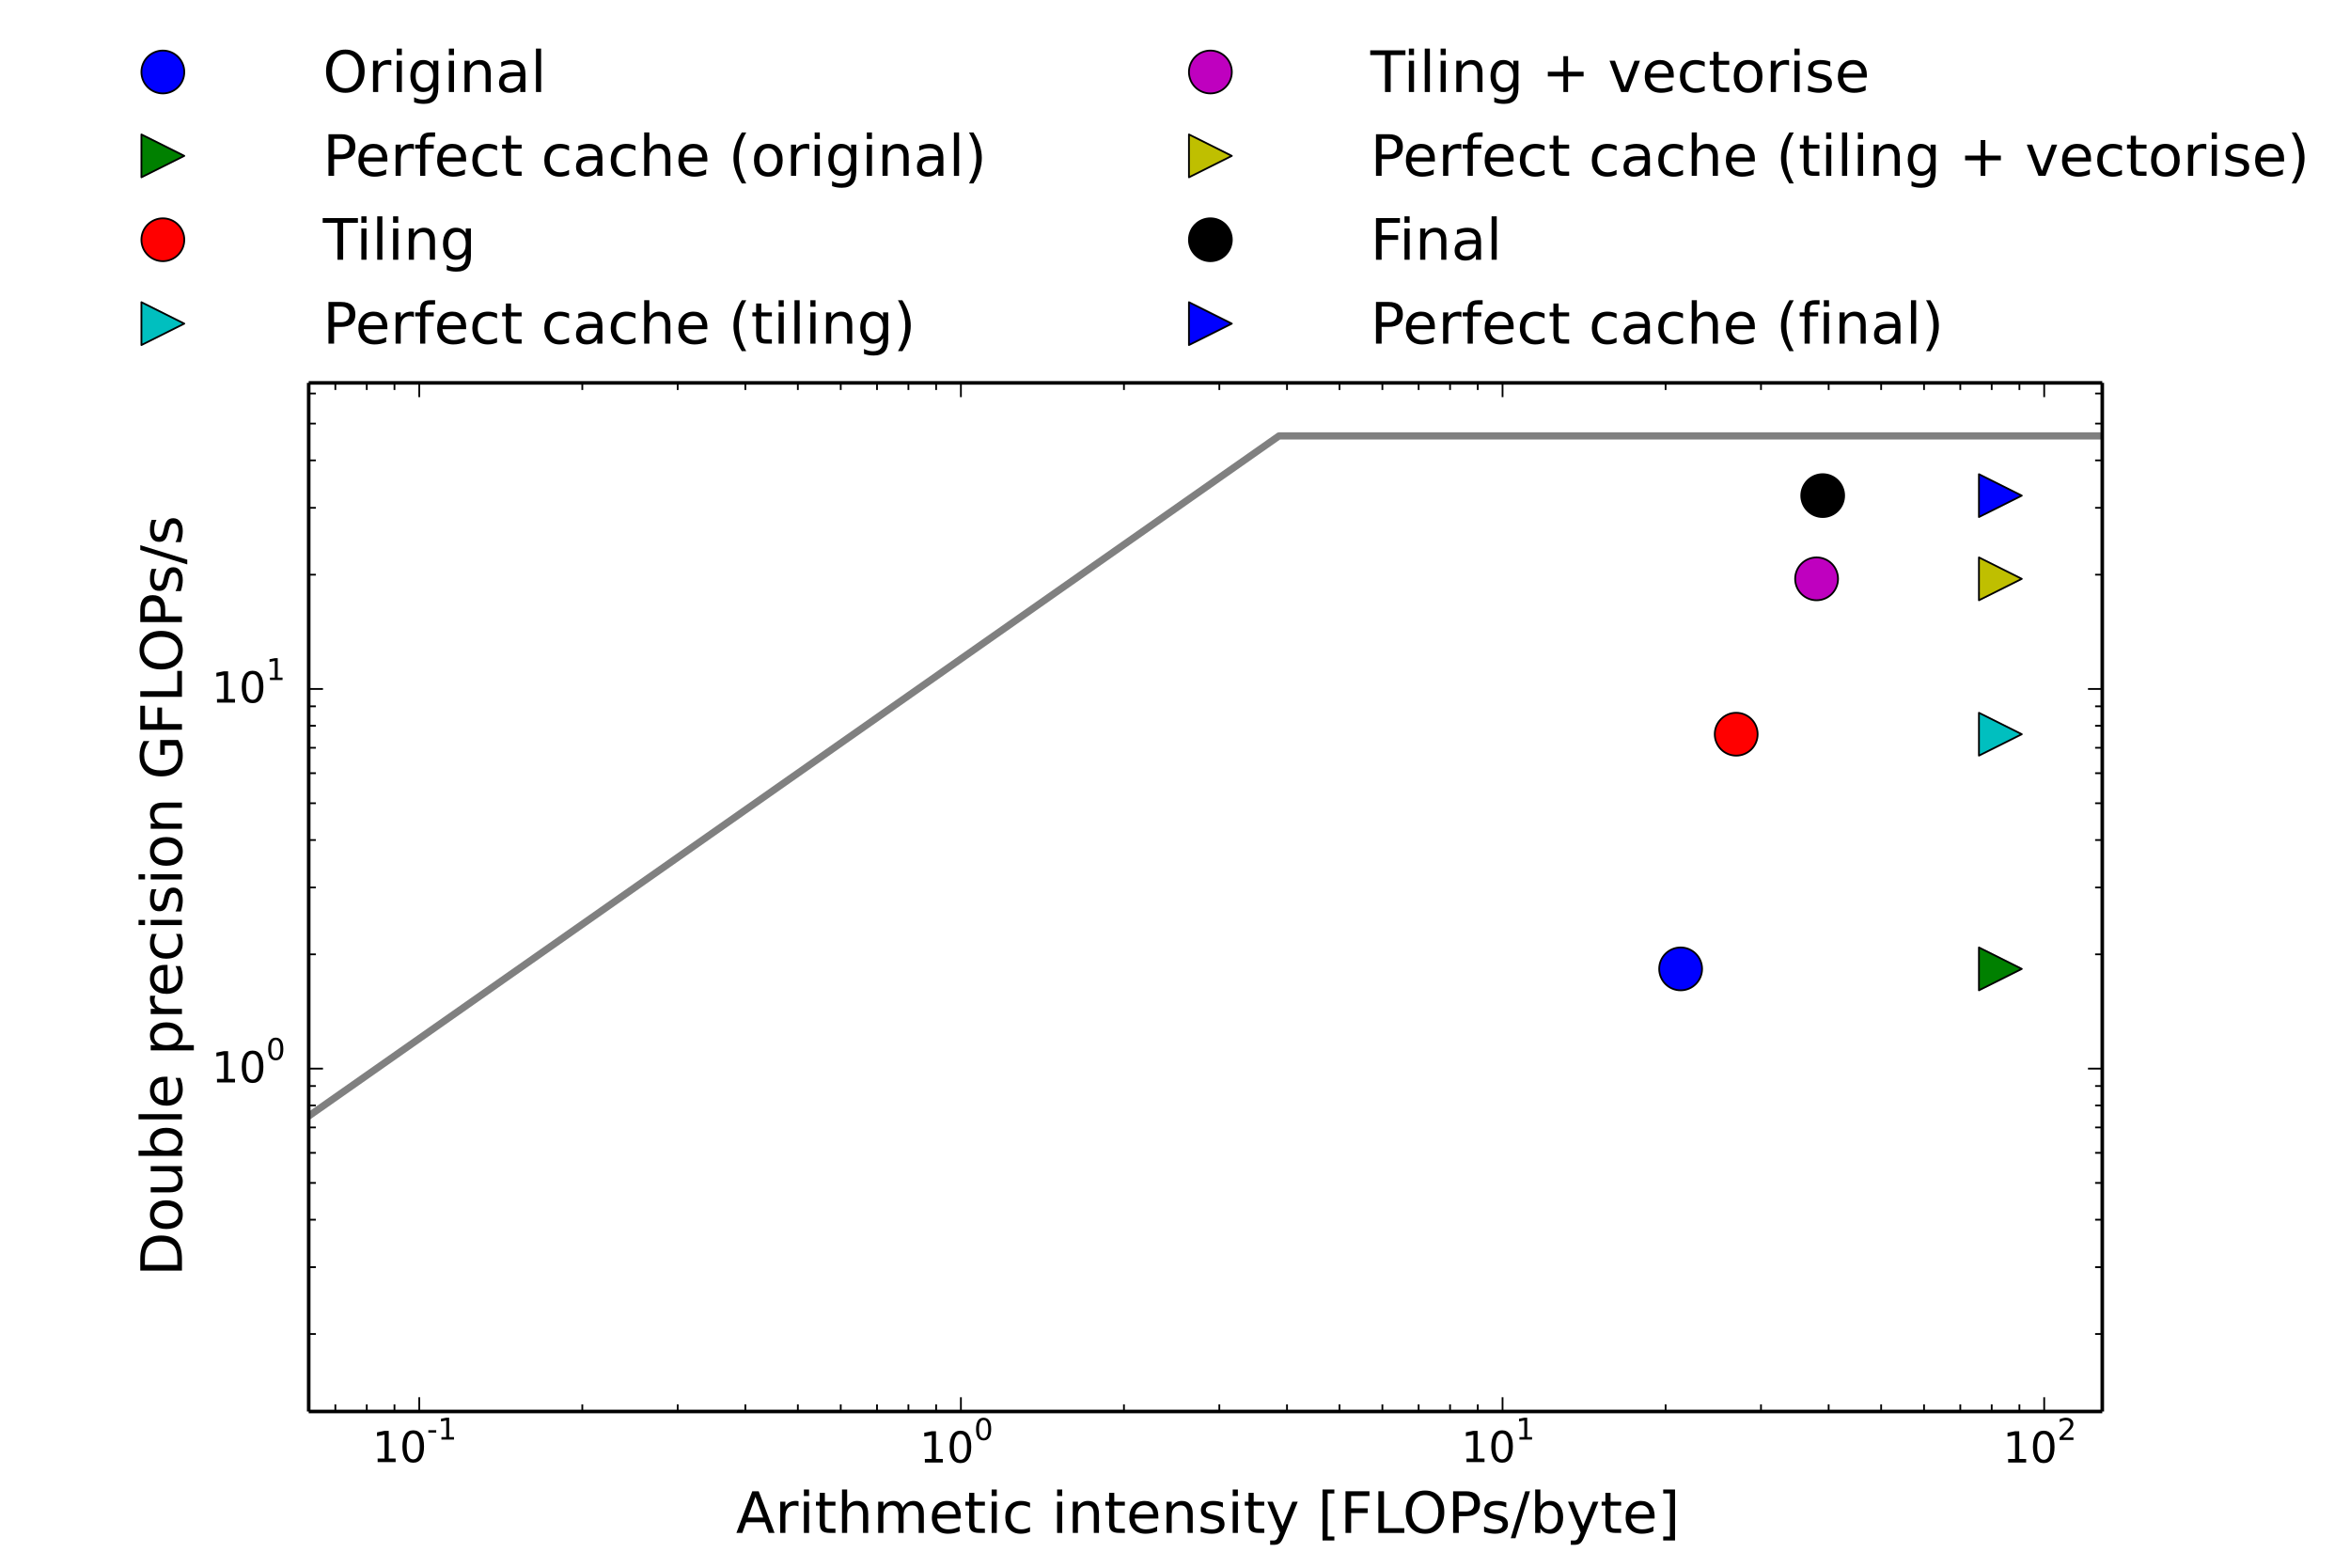 <?xml version="1.0" encoding="utf-8" standalone="no"?>
<!DOCTYPE svg PUBLIC "-//W3C//DTD SVG 1.1//EN"
  "http://www.w3.org/Graphics/SVG/1.1/DTD/svg11.dtd">
<!-- Created with matplotlib (http://matplotlib.org/) -->
<svg height="439pt" version="1.1" viewBox="0 0 658 439" width="658pt" xmlns="http://www.w3.org/2000/svg" xmlns:xlink="http://www.w3.org/1999/xlink">
 <defs>
  <style type="text/css">
*{stroke-linecap:butt;stroke-linejoin:round;}
  </style>
 </defs>
 <g id="figure_1">
  <g id="patch_1">
   <path d="
M0 439.725
L658.87 439.725
L658.87 0
L0 0
z
" style="fill:none;"/>
  </g>
  <g id="axes_1">
   <g id="patch_2">
    <path d="
M86.435 395.2
L588.635 395.2
L588.635 107.2
L86.435 107.2
z
" style="fill:none;"/>
   </g>
   <g id="line2d_1">
    <path clip-path="url(#p428ede5150)" d="
M86.435 312.481
L132.09 280.481
L177.744 248.481
L223.399 216.481
L269.053 184.481
L314.708 152.481
L358.129 122.046
L360.362 122.046
L406.017 122.046
L451.671 122.046
L497.326 122.046
L542.98 122.046
L588.635 122.046" style="fill:none;stroke:#808080;stroke-linecap:square;stroke-width:2;"/>
   </g>
   <g id="line2d_2">
    <defs>
     <path d="
M0 6
C1.591 6 3.117 5.368 4.243 4.243
C5.368 3.117 6 1.591 6 0
C6 -1.591 5.368 -3.117 4.243 -4.243
C3.117 -5.368 1.591 -6 0 -6
C-1.591 -6 -3.117 -5.368 -4.243 -4.243
C-5.368 -3.117 -6 -1.591 -6 0
C-6 1.591 -5.368 3.117 -4.243 4.243
C-3.117 5.368 -1.591 6 0 6
z
" id="m0c474344dc" style="stroke:#000000;stroke-width:0.5;"/>
    </defs>
    <g clip-path="url(#p428ede5150)">
     <use style="fill:#0000ff;stroke:#000000;stroke-width:0.5;" x="470.579" xlink:href="#m0c474344dc" y="271.276"/>
    </g>
   </g>
   <g id="line2d_3">
    <defs>
     <path d="
M6 1.10218e-15
L-6 -6
L-6 6
z
" id="m9c785e87f3" style="stroke:#000000;stroke-linejoin:miter;stroke-width:0.5;"/>
    </defs>
    <g clip-path="url(#p428ede5150)">
     <use style="fill:#008000;stroke:#000000;stroke-linejoin:miter;stroke-width:0.5;" x="560.103" xlink:href="#m9c785e87f3" y="271.276"/>
    </g>
   </g>
   <g id="line2d_4">
    <defs>
     <path d="
M0 6
C1.591 6 3.117 5.368 4.243 4.243
C5.368 3.117 6 1.591 6 0
C6 -1.591 5.368 -3.117 4.243 -4.243
C3.117 -5.368 1.591 -6 0 -6
C-1.591 -6 -3.117 -5.368 -4.243 -4.243
C-5.368 -3.117 -6 -1.591 -6 0
C-6 1.591 -5.368 3.117 -4.243 4.243
C-3.117 5.368 -1.591 6 0 6
z
" id="mca2e85495e" style="stroke:#000000;stroke-width:0.5;"/>
    </defs>
    <g clip-path="url(#p428ede5150)">
     <use style="fill:#ff0000;stroke:#000000;stroke-width:0.5;" x="486.135" xlink:href="#mca2e85495e" y="205.568"/>
    </g>
   </g>
   <g id="line2d_5">
    <defs>
     <path d="
M6 1.10218e-15
L-6 -6
L-6 6
z
" id="m3319382dc4" style="stroke:#000000;stroke-linejoin:miter;stroke-width:0.5;"/>
    </defs>
    <g clip-path="url(#p428ede5150)">
     <use style="fill:#00bfbf;stroke:#000000;stroke-linejoin:miter;stroke-width:0.5;" x="560.103" xlink:href="#m3319382dc4" y="205.568"/>
    </g>
   </g>
   <g id="line2d_6">
    <defs>
     <path d="
M0 6
C1.591 6 3.117 5.368 4.243 4.243
C5.368 3.117 6 1.591 6 0
C6 -1.591 5.368 -3.117 4.243 -4.243
C3.117 -5.368 1.591 -6 0 -6
C-1.591 -6 -3.117 -5.368 -4.243 -4.243
C-5.368 -3.117 -6 -1.591 -6 0
C-6 1.591 -5.368 3.117 -4.243 4.243
C-3.117 5.368 -1.591 6 0 6
z
" id="md524f8d7b4" style="stroke:#000000;stroke-width:0.5;"/>
    </defs>
    <g clip-path="url(#p428ede5150)">
     <use style="fill:#bf00bf;stroke:#000000;stroke-width:0.5;" x="508.645" xlink:href="#md524f8d7b4" y="162.067"/>
    </g>
   </g>
   <g id="line2d_7">
    <defs>
     <path d="
M6 1.10218e-15
L-6 -6
L-6 6
z
" id="m6fc3c8e65b" style="stroke:#000000;stroke-linejoin:miter;stroke-width:0.5;"/>
    </defs>
    <g clip-path="url(#p428ede5150)">
     <use style="fill:#bfbf00;stroke:#000000;stroke-linejoin:miter;stroke-width:0.5;" x="560.103" xlink:href="#m6fc3c8e65b" y="162.067"/>
    </g>
   </g>
   <g id="line2d_8">
    <defs>
     <path d="
M0 6
C1.591 6 3.117 5.368 4.243 4.243
C5.368 3.117 6 1.591 6 0
C6 -1.591 5.368 -3.117 4.243 -4.243
C3.117 -5.368 1.591 -6 0 -6
C-1.591 -6 -3.117 -5.368 -4.243 -4.243
C-5.368 -3.117 -6 -1.591 -6 0
C-6 1.591 -5.368 3.117 -4.243 4.243
C-3.117 5.368 -1.591 6 0 6
z
" id="m7379ec6e26" style="stroke:#000000;stroke-width:0.5;"/>
    </defs>
    <g clip-path="url(#p428ede5150)">
     <use style="stroke:#000000;stroke-width:0.5;" x="510.356" xlink:href="#m7379ec6e26" y="138.765"/>
    </g>
   </g>
   <g id="line2d_9">
    <defs>
     <path d="
M6 1.10218e-15
L-6 -6
L-6 6
z
" id="m634c1f706c" style="stroke:#000000;stroke-linejoin:miter;stroke-width:0.5;"/>
    </defs>
    <g clip-path="url(#p428ede5150)">
     <use style="fill:#0000ff;stroke:#000000;stroke-linejoin:miter;stroke-width:0.5;" x="560.103" xlink:href="#m634c1f706c" y="138.765"/>
    </g>
   </g>
   <g id="matplotlib.axis_1">
    <g id="xtick_1">
     <g id="line2d_10">
      <defs>
       <path d="
M0 0
L0 -4" id="m93b0483c22" style="stroke:#000000;stroke-width:0.5;"/>
      </defs>
      <g>
       <use style="stroke:#000000;stroke-width:0.5;" x="117.392" xlink:href="#m93b0483c22" y="395.2"/>
      </g>
     </g>
     <g id="line2d_11">
      <defs>
       <path d="
M0 0
L0 4" id="m741efc42ff" style="stroke:#000000;stroke-width:0.5;"/>
      </defs>
      <g>
       <use style="stroke:#000000;stroke-width:0.5;" x="117.392" xlink:href="#m741efc42ff" y="107.2"/>
      </g>
     </g>
     <g id="text_1">
      <!-- $\mathdefault{10^{-1}}$ -->
      <defs>
       <path d="
M31.781 66.406
Q24.172 66.406 20.328 58.906
Q16.5 51.422 16.5 36.375
Q16.5 21.391 20.328 13.891
Q24.172 6.391 31.781 6.391
Q39.453 6.391 43.281 13.891
Q47.125 21.391 47.125 36.375
Q47.125 51.422 43.281 58.906
Q39.453 66.406 31.781 66.406
M31.781 74.219
Q44.047 74.219 50.516 64.516
Q56.984 54.828 56.984 36.375
Q56.984 17.969 50.516 8.266
Q44.047 -1.422 31.781 -1.422
Q19.531 -1.422 13.062 8.266
Q6.594 17.969 6.594 36.375
Q6.594 54.828 13.062 64.516
Q19.531 74.219 31.781 74.219" id="BitstreamVeraSans-Roman-30"/>
       <path d="
M12.406 8.297
L28.516 8.297
L28.516 63.922
L10.984 60.406
L10.984 69.391
L28.422 72.906
L38.281 72.906
L38.281 8.297
L54.391 8.297
L54.391 0
L12.406 0
z
" id="BitstreamVeraSans-Roman-31"/>
       <path d="
M4.891 31.391
L31.203 31.391
L31.203 23.391
L4.891 23.391
z
" id="BitstreamVeraSans-Roman-2d"/>
      </defs>
      <g transform="translate(104.252 409.424)scale(0.12 -0.12)">
       <use transform="translate(0.0 0.466)" xlink:href="#BitstreamVeraSans-Roman-31"/>
       <use transform="translate(63.623 0.466)" xlink:href="#BitstreamVeraSans-Roman-30"/>
       <use transform="translate(127.246 52.966)scale(0.7)" xlink:href="#BitstreamVeraSans-Roman-2d"/>
       <use transform="translate(152.505 52.966)scale(0.7)" xlink:href="#BitstreamVeraSans-Roman-31"/>
      </g>
     </g>
    </g>
    <g id="xtick_2">
     <g id="line2d_12">
      <g>
       <use style="stroke:#000000;stroke-width:0.5;" x="269.053" xlink:href="#m93b0483c22" y="395.2"/>
      </g>
     </g>
     <g id="line2d_13">
      <g>
       <use style="stroke:#000000;stroke-width:0.5;" x="269.053" xlink:href="#m741efc42ff" y="107.2"/>
      </g>
     </g>
     <g id="text_2">
      <!-- $\mathdefault{10^{0}}$ -->
      <g transform="translate(257.473 409.544)scale(0.12 -0.12)">
       <use transform="translate(0.0 0.547)" xlink:href="#BitstreamVeraSans-Roman-31"/>
       <use transform="translate(63.623 0.547)" xlink:href="#BitstreamVeraSans-Roman-30"/>
       <use transform="translate(127.246 53.047)scale(0.7)" xlink:href="#BitstreamVeraSans-Roman-30"/>
      </g>
     </g>
    </g>
    <g id="xtick_3">
     <g id="line2d_14">
      <g>
       <use style="stroke:#000000;stroke-width:0.5;" x="420.714" xlink:href="#m93b0483c22" y="395.2"/>
      </g>
     </g>
     <g id="line2d_15">
      <g>
       <use style="stroke:#000000;stroke-width:0.5;" x="420.714" xlink:href="#m741efc42ff" y="107.2"/>
      </g>
     </g>
     <g id="text_3">
      <!-- $\mathdefault{10^{1}}$ -->
      <g transform="translate(409.134 409.424)scale(0.12 -0.12)">
       <use transform="translate(0.0 0.466)" xlink:href="#BitstreamVeraSans-Roman-31"/>
       <use transform="translate(63.623 0.466)" xlink:href="#BitstreamVeraSans-Roman-30"/>
       <use transform="translate(127.246 52.966)scale(0.7)" xlink:href="#BitstreamVeraSans-Roman-31"/>
      </g>
     </g>
    </g>
    <g id="xtick_4">
     <g id="line2d_16">
      <g>
       <use style="stroke:#000000;stroke-width:0.5;" x="572.375" xlink:href="#m93b0483c22" y="395.2"/>
      </g>
     </g>
     <g id="line2d_17">
      <g>
       <use style="stroke:#000000;stroke-width:0.5;" x="572.375" xlink:href="#m741efc42ff" y="107.2"/>
      </g>
     </g>
     <g id="text_4">
      <!-- $\mathdefault{10^{2}}$ -->
      <defs>
       <path d="
M19.188 8.297
L53.609 8.297
L53.609 0
L7.328 0
L7.328 8.297
Q12.938 14.109 22.625 23.891
Q32.328 33.688 34.812 36.531
Q39.547 41.844 41.422 45.531
Q43.312 49.219 43.312 52.781
Q43.312 58.594 39.234 62.25
Q35.156 65.922 28.609 65.922
Q23.969 65.922 18.812 64.312
Q13.672 62.703 7.812 59.422
L7.812 69.391
Q13.766 71.781 18.938 73
Q24.125 74.219 28.422 74.219
Q39.75 74.219 46.484 68.547
Q53.219 62.891 53.219 53.422
Q53.219 48.922 51.531 44.891
Q49.859 40.875 45.406 35.406
Q44.188 33.984 37.641 27.219
Q31.109 20.453 19.188 8.297" id="BitstreamVeraSans-Roman-32"/>
      </defs>
      <g transform="translate(560.795 409.544)scale(0.12 -0.12)">
       <use transform="translate(0.0 0.547)" xlink:href="#BitstreamVeraSans-Roman-31"/>
       <use transform="translate(63.623 0.547)" xlink:href="#BitstreamVeraSans-Roman-30"/>
       <use transform="translate(127.246 53.047)scale(0.7)" xlink:href="#BitstreamVeraSans-Roman-32"/>
      </g>
     </g>
    </g>
    <g id="xtick_5">
     <g id="line2d_18">
      <defs>
       <path d="
M0 0
L0 -2" id="m177f7580d0" style="stroke:#000000;stroke-width:0.5;"/>
      </defs>
      <g>
       <use style="stroke:#000000;stroke-width:0.5;" x="93.899" xlink:href="#m177f7580d0" y="395.2"/>
      </g>
     </g>
     <g id="line2d_19">
      <defs>
       <path d="
M0 0
L0 2" id="m5284c7e2a0" style="stroke:#000000;stroke-width:0.5;"/>
      </defs>
      <g>
       <use style="stroke:#000000;stroke-width:0.5;" x="93.899" xlink:href="#m5284c7e2a0" y="107.2"/>
      </g>
     </g>
    </g>
    <g id="xtick_6">
     <g id="line2d_20">
      <g>
       <use style="stroke:#000000;stroke-width:0.5;" x="102.695" xlink:href="#m177f7580d0" y="395.2"/>
      </g>
     </g>
     <g id="line2d_21">
      <g>
       <use style="stroke:#000000;stroke-width:0.5;" x="102.695" xlink:href="#m5284c7e2a0" y="107.2"/>
      </g>
     </g>
    </g>
    <g id="xtick_7">
     <g id="line2d_22">
      <g>
       <use style="stroke:#000000;stroke-width:0.5;" x="110.452" xlink:href="#m177f7580d0" y="395.2"/>
      </g>
     </g>
     <g id="line2d_23">
      <g>
       <use style="stroke:#000000;stroke-width:0.5;" x="110.452" xlink:href="#m5284c7e2a0" y="107.2"/>
      </g>
     </g>
    </g>
    <g id="xtick_8">
     <g id="line2d_24">
      <g>
       <use style="stroke:#000000;stroke-width:0.5;" x="163.047" xlink:href="#m177f7580d0" y="395.2"/>
      </g>
     </g>
     <g id="line2d_25">
      <g>
       <use style="stroke:#000000;stroke-width:0.5;" x="163.047" xlink:href="#m5284c7e2a0" y="107.2"/>
      </g>
     </g>
    </g>
    <g id="xtick_9">
     <g id="line2d_26">
      <g>
       <use style="stroke:#000000;stroke-width:0.5;" x="189.753" xlink:href="#m177f7580d0" y="395.2"/>
      </g>
     </g>
     <g id="line2d_27">
      <g>
       <use style="stroke:#000000;stroke-width:0.5;" x="189.753" xlink:href="#m5284c7e2a0" y="107.2"/>
      </g>
     </g>
    </g>
    <g id="xtick_10">
     <g id="line2d_28">
      <g>
       <use style="stroke:#000000;stroke-width:0.5;" x="208.701" xlink:href="#m177f7580d0" y="395.2"/>
      </g>
     </g>
     <g id="line2d_29">
      <g>
       <use style="stroke:#000000;stroke-width:0.5;" x="208.701" xlink:href="#m5284c7e2a0" y="107.2"/>
      </g>
     </g>
    </g>
    <g id="xtick_11">
     <g id="line2d_30">
      <g>
       <use style="stroke:#000000;stroke-width:0.5;" x="223.399" xlink:href="#m177f7580d0" y="395.2"/>
      </g>
     </g>
     <g id="line2d_31">
      <g>
       <use style="stroke:#000000;stroke-width:0.5;" x="223.399" xlink:href="#m5284c7e2a0" y="107.2"/>
      </g>
     </g>
    </g>
    <g id="xtick_12">
     <g id="line2d_32">
      <g>
       <use style="stroke:#000000;stroke-width:0.5;" x="235.407" xlink:href="#m177f7580d0" y="395.2"/>
      </g>
     </g>
     <g id="line2d_33">
      <g>
       <use style="stroke:#000000;stroke-width:0.5;" x="235.407" xlink:href="#m5284c7e2a0" y="107.2"/>
      </g>
     </g>
    </g>
    <g id="xtick_13">
     <g id="line2d_34">
      <g>
       <use style="stroke:#000000;stroke-width:0.5;" x="245.561" xlink:href="#m177f7580d0" y="395.2"/>
      </g>
     </g>
     <g id="line2d_35">
      <g>
       <use style="stroke:#000000;stroke-width:0.5;" x="245.561" xlink:href="#m5284c7e2a0" y="107.2"/>
      </g>
     </g>
    </g>
    <g id="xtick_14">
     <g id="line2d_36">
      <g>
       <use style="stroke:#000000;stroke-width:0.5;" x="254.356" xlink:href="#m177f7580d0" y="395.2"/>
      </g>
     </g>
     <g id="line2d_37">
      <g>
       <use style="stroke:#000000;stroke-width:0.5;" x="254.356" xlink:href="#m5284c7e2a0" y="107.2"/>
      </g>
     </g>
    </g>
    <g id="xtick_15">
     <g id="line2d_38">
      <g>
       <use style="stroke:#000000;stroke-width:0.5;" x="262.114" xlink:href="#m177f7580d0" y="395.2"/>
      </g>
     </g>
     <g id="line2d_39">
      <g>
       <use style="stroke:#000000;stroke-width:0.5;" x="262.114" xlink:href="#m5284c7e2a0" y="107.2"/>
      </g>
     </g>
    </g>
    <g id="xtick_16">
     <g id="line2d_40">
      <g>
       <use style="stroke:#000000;stroke-width:0.5;" x="314.708" xlink:href="#m177f7580d0" y="395.2"/>
      </g>
     </g>
     <g id="line2d_41">
      <g>
       <use style="stroke:#000000;stroke-width:0.5;" x="314.708" xlink:href="#m5284c7e2a0" y="107.2"/>
      </g>
     </g>
    </g>
    <g id="xtick_17">
     <g id="line2d_42">
      <g>
       <use style="stroke:#000000;stroke-width:0.5;" x="341.414" xlink:href="#m177f7580d0" y="395.2"/>
      </g>
     </g>
     <g id="line2d_43">
      <g>
       <use style="stroke:#000000;stroke-width:0.5;" x="341.414" xlink:href="#m5284c7e2a0" y="107.2"/>
      </g>
     </g>
    </g>
    <g id="xtick_18">
     <g id="line2d_44">
      <g>
       <use style="stroke:#000000;stroke-width:0.5;" x="360.362" xlink:href="#m177f7580d0" y="395.2"/>
      </g>
     </g>
     <g id="line2d_45">
      <g>
       <use style="stroke:#000000;stroke-width:0.5;" x="360.362" xlink:href="#m5284c7e2a0" y="107.2"/>
      </g>
     </g>
    </g>
    <g id="xtick_19">
     <g id="line2d_46">
      <g>
       <use style="stroke:#000000;stroke-width:0.5;" x="375.06" xlink:href="#m177f7580d0" y="395.2"/>
      </g>
     </g>
     <g id="line2d_47">
      <g>
       <use style="stroke:#000000;stroke-width:0.5;" x="375.06" xlink:href="#m5284c7e2a0" y="107.2"/>
      </g>
     </g>
    </g>
    <g id="xtick_20">
     <g id="line2d_48">
      <g>
       <use style="stroke:#000000;stroke-width:0.5;" x="387.068" xlink:href="#m177f7580d0" y="395.2"/>
      </g>
     </g>
     <g id="line2d_49">
      <g>
       <use style="stroke:#000000;stroke-width:0.5;" x="387.068" xlink:href="#m5284c7e2a0" y="107.2"/>
      </g>
     </g>
    </g>
    <g id="xtick_21">
     <g id="line2d_50">
      <g>
       <use style="stroke:#000000;stroke-width:0.5;" x="397.222" xlink:href="#m177f7580d0" y="395.2"/>
      </g>
     </g>
     <g id="line2d_51">
      <g>
       <use style="stroke:#000000;stroke-width:0.5;" x="397.222" xlink:href="#m5284c7e2a0" y="107.2"/>
      </g>
     </g>
    </g>
    <g id="xtick_22">
     <g id="line2d_52">
      <g>
       <use style="stroke:#000000;stroke-width:0.5;" x="406.017" xlink:href="#m177f7580d0" y="395.2"/>
      </g>
     </g>
     <g id="line2d_53">
      <g>
       <use style="stroke:#000000;stroke-width:0.5;" x="406.017" xlink:href="#m5284c7e2a0" y="107.2"/>
      </g>
     </g>
    </g>
    <g id="xtick_23">
     <g id="line2d_54">
      <g>
       <use style="stroke:#000000;stroke-width:0.5;" x="413.775" xlink:href="#m177f7580d0" y="395.2"/>
      </g>
     </g>
     <g id="line2d_55">
      <g>
       <use style="stroke:#000000;stroke-width:0.5;" x="413.775" xlink:href="#m5284c7e2a0" y="107.2"/>
      </g>
     </g>
    </g>
    <g id="xtick_24">
     <g id="line2d_56">
      <g>
       <use style="stroke:#000000;stroke-width:0.5;" x="466.369" xlink:href="#m177f7580d0" y="395.2"/>
      </g>
     </g>
     <g id="line2d_57">
      <g>
       <use style="stroke:#000000;stroke-width:0.5;" x="466.369" xlink:href="#m5284c7e2a0" y="107.2"/>
      </g>
     </g>
    </g>
    <g id="xtick_25">
     <g id="line2d_58">
      <g>
       <use style="stroke:#000000;stroke-width:0.5;" x="493.075" xlink:href="#m177f7580d0" y="395.2"/>
      </g>
     </g>
     <g id="line2d_59">
      <g>
       <use style="stroke:#000000;stroke-width:0.5;" x="493.075" xlink:href="#m5284c7e2a0" y="107.2"/>
      </g>
     </g>
    </g>
    <g id="xtick_26">
     <g id="line2d_60">
      <g>
       <use style="stroke:#000000;stroke-width:0.5;" x="512.023" xlink:href="#m177f7580d0" y="395.2"/>
      </g>
     </g>
     <g id="line2d_61">
      <g>
       <use style="stroke:#000000;stroke-width:0.5;" x="512.023" xlink:href="#m5284c7e2a0" y="107.2"/>
      </g>
     </g>
    </g>
    <g id="xtick_27">
     <g id="line2d_62">
      <g>
       <use style="stroke:#000000;stroke-width:0.5;" x="526.721" xlink:href="#m177f7580d0" y="395.2"/>
      </g>
     </g>
     <g id="line2d_63">
      <g>
       <use style="stroke:#000000;stroke-width:0.5;" x="526.721" xlink:href="#m5284c7e2a0" y="107.2"/>
      </g>
     </g>
    </g>
    <g id="xtick_28">
     <g id="line2d_64">
      <g>
       <use style="stroke:#000000;stroke-width:0.5;" x="538.73" xlink:href="#m177f7580d0" y="395.2"/>
      </g>
     </g>
     <g id="line2d_65">
      <g>
       <use style="stroke:#000000;stroke-width:0.5;" x="538.73" xlink:href="#m5284c7e2a0" y="107.2"/>
      </g>
     </g>
    </g>
    <g id="xtick_29">
     <g id="line2d_66">
      <g>
       <use style="stroke:#000000;stroke-width:0.5;" x="548.883" xlink:href="#m177f7580d0" y="395.2"/>
      </g>
     </g>
     <g id="line2d_67">
      <g>
       <use style="stroke:#000000;stroke-width:0.5;" x="548.883" xlink:href="#m5284c7e2a0" y="107.2"/>
      </g>
     </g>
    </g>
    <g id="xtick_30">
     <g id="line2d_68">
      <g>
       <use style="stroke:#000000;stroke-width:0.5;" x="557.678" xlink:href="#m177f7580d0" y="395.2"/>
      </g>
     </g>
     <g id="line2d_69">
      <g>
       <use style="stroke:#000000;stroke-width:0.5;" x="557.678" xlink:href="#m5284c7e2a0" y="107.2"/>
      </g>
     </g>
    </g>
    <g id="xtick_31">
     <g id="line2d_70">
      <g>
       <use style="stroke:#000000;stroke-width:0.5;" x="565.436" xlink:href="#m177f7580d0" y="395.2"/>
      </g>
     </g>
     <g id="line2d_71">
      <g>
       <use style="stroke:#000000;stroke-width:0.5;" x="565.436" xlink:href="#m5284c7e2a0" y="107.2"/>
      </g>
     </g>
    </g>
    <g id="text_5">
     <!-- Arithmetic intensity [FLOPs/byte] -->
     <defs>
      <path id="BitstreamVeraSans-Roman-20"/>
      <path d="
M8.594 75.984
L29.297 75.984
L29.297 69
L17.578 69
L17.578 -6.203
L29.297 -6.203
L29.297 -13.188
L8.594 -13.188
z
" id="BitstreamVeraSans-Roman-5b"/>
      <path d="
M9.812 72.906
L19.672 72.906
L19.672 8.297
L55.172 8.297
L55.172 0
L9.812 0
z
" id="BitstreamVeraSans-Roman-4c"/>
      <path d="
M39.406 66.219
Q28.656 66.219 22.328 58.203
Q16.016 50.203 16.016 36.375
Q16.016 22.609 22.328 14.594
Q28.656 6.594 39.406 6.594
Q50.141 6.594 56.422 14.594
Q62.703 22.609 62.703 36.375
Q62.703 50.203 56.422 58.203
Q50.141 66.219 39.406 66.219
M39.406 74.219
Q54.734 74.219 63.906 63.938
Q73.094 53.656 73.094 36.375
Q73.094 19.141 63.906 8.859
Q54.734 -1.422 39.406 -1.422
Q24.031 -1.422 14.812 8.828
Q5.609 19.094 5.609 36.375
Q5.609 53.656 14.812 63.938
Q24.031 74.219 39.406 74.219" id="BitstreamVeraSans-Roman-4f"/>
      <path d="
M54.891 33.016
L54.891 0
L45.906 0
L45.906 32.719
Q45.906 40.484 42.875 44.328
Q39.844 48.188 33.797 48.188
Q26.516 48.188 22.312 43.547
Q18.109 38.922 18.109 30.906
L18.109 0
L9.078 0
L9.078 54.688
L18.109 54.688
L18.109 46.188
Q21.344 51.125 25.703 53.562
Q30.078 56 35.797 56
Q45.219 56 50.047 50.172
Q54.891 44.344 54.891 33.016" id="BitstreamVeraSans-Roman-6e"/>
      <path d="
M52 44.188
Q55.375 50.25 60.062 53.125
Q64.75 56 71.094 56
Q79.641 56 84.281 50.016
Q88.922 44.047 88.922 33.016
L88.922 0
L79.891 0
L79.891 32.719
Q79.891 40.578 77.094 44.375
Q74.312 48.188 68.609 48.188
Q61.625 48.188 57.562 43.547
Q53.516 38.922 53.516 30.906
L53.516 0
L44.484 0
L44.484 32.719
Q44.484 40.625 41.703 44.406
Q38.922 48.188 33.109 48.188
Q26.219 48.188 22.156 43.531
Q18.109 38.875 18.109 30.906
L18.109 0
L9.078 0
L9.078 54.688
L18.109 54.688
L18.109 46.188
Q21.188 51.219 25.484 53.609
Q29.781 56 35.688 56
Q41.656 56 45.828 52.969
Q50 49.953 52 44.188" id="BitstreamVeraSans-Roman-6d"/>
      <path d="
M25.391 72.906
L33.688 72.906
L8.297 -9.281
L0 -9.281
z
" id="BitstreamVeraSans-Roman-2f"/>
      <path d="
M19.672 64.797
L19.672 37.406
L32.078 37.406
Q38.969 37.406 42.719 40.969
Q46.484 44.531 46.484 51.125
Q46.484 57.672 42.719 61.234
Q38.969 64.797 32.078 64.797
z

M9.812 72.906
L32.078 72.906
Q44.344 72.906 50.609 67.359
Q56.891 61.812 56.891 51.125
Q56.891 40.328 50.609 34.812
Q44.344 29.297 32.078 29.297
L19.672 29.297
L19.672 0
L9.812 0
z
" id="BitstreamVeraSans-Roman-50"/>
      <path d="
M9.812 72.906
L51.703 72.906
L51.703 64.594
L19.672 64.594
L19.672 43.109
L48.578 43.109
L48.578 34.812
L19.672 34.812
L19.672 0
L9.812 0
z
" id="BitstreamVeraSans-Roman-46"/>
      <path d="
M9.422 54.688
L18.406 54.688
L18.406 0
L9.422 0
z

M9.422 75.984
L18.406 75.984
L18.406 64.594
L9.422 64.594
z
" id="BitstreamVeraSans-Roman-69"/>
      <path d="
M54.891 33.016
L54.891 0
L45.906 0
L45.906 32.719
Q45.906 40.484 42.875 44.328
Q39.844 48.188 33.797 48.188
Q26.516 48.188 22.312 43.547
Q18.109 38.922 18.109 30.906
L18.109 0
L9.078 0
L9.078 75.984
L18.109 75.984
L18.109 46.188
Q21.344 51.125 25.703 53.562
Q30.078 56 35.797 56
Q45.219 56 50.047 50.172
Q54.891 44.344 54.891 33.016" id="BitstreamVeraSans-Roman-68"/>
      <path d="
M34.188 63.188
L20.797 26.906
L47.609 26.906
z

M28.609 72.906
L39.797 72.906
L67.578 0
L57.328 0
L50.688 18.703
L17.828 18.703
L11.188 0
L0.781 0
z
" id="BitstreamVeraSans-Roman-41"/>
      <path d="
M32.172 -5.078
Q28.375 -14.844 24.75 -17.812
Q21.141 -20.797 15.094 -20.797
L7.906 -20.797
L7.906 -13.281
L13.188 -13.281
Q16.891 -13.281 18.938 -11.516
Q21 -9.766 23.484 -3.219
L25.094 0.875
L2.984 54.688
L12.5 54.688
L29.594 11.922
L46.688 54.688
L56.203 54.688
z
" id="BitstreamVeraSans-Roman-79"/>
      <path d="
M56.203 29.594
L56.203 25.203
L14.891 25.203
Q15.484 15.922 20.484 11.062
Q25.484 6.203 34.422 6.203
Q39.594 6.203 44.453 7.469
Q49.312 8.734 54.109 11.281
L54.109 2.781
Q49.266 0.734 44.188 -0.344
Q39.109 -1.422 33.891 -1.422
Q20.797 -1.422 13.156 6.188
Q5.516 13.812 5.516 26.812
Q5.516 40.234 12.766 48.109
Q20.016 56 32.328 56
Q43.359 56 49.781 48.891
Q56.203 41.797 56.203 29.594
M47.219 32.234
Q47.125 39.594 43.094 43.984
Q39.062 48.391 32.422 48.391
Q24.906 48.391 20.391 44.141
Q15.875 39.891 15.188 32.172
z
" id="BitstreamVeraSans-Roman-65"/>
      <path d="
M30.422 75.984
L30.422 -13.188
L9.719 -13.188
L9.719 -6.203
L21.391 -6.203
L21.391 69
L9.719 69
L9.719 75.984
z
" id="BitstreamVeraSans-Roman-5d"/>
      <path d="
M18.312 70.219
L18.312 54.688
L36.812 54.688
L36.812 47.703
L18.312 47.703
L18.312 18.016
Q18.312 11.328 20.141 9.422
Q21.969 7.516 27.594 7.516
L36.812 7.516
L36.812 0
L27.594 0
Q17.188 0 13.234 3.875
Q9.281 7.766 9.281 18.016
L9.281 47.703
L2.688 47.703
L2.688 54.688
L9.281 54.688
L9.281 70.219
z
" id="BitstreamVeraSans-Roman-74"/>
      <path d="
M41.109 46.297
Q39.594 47.172 37.812 47.578
Q36.031 48 33.891 48
Q26.266 48 22.188 43.047
Q18.109 38.094 18.109 28.812
L18.109 0
L9.078 0
L9.078 54.688
L18.109 54.688
L18.109 46.188
Q20.953 51.172 25.484 53.578
Q30.031 56 36.531 56
Q37.453 56 38.578 55.875
Q39.703 55.766 41.062 55.516
z
" id="BitstreamVeraSans-Roman-72"/>
      <path d="
M44.281 53.078
L44.281 44.578
Q40.484 46.531 36.375 47.5
Q32.281 48.484 27.875 48.484
Q21.188 48.484 17.844 46.438
Q14.5 44.391 14.5 40.281
Q14.5 37.156 16.891 35.375
Q19.281 33.594 26.516 31.984
L29.594 31.297
Q39.156 29.25 43.188 25.516
Q47.219 21.781 47.219 15.094
Q47.219 7.469 41.188 3.016
Q35.156 -1.422 24.609 -1.422
Q20.219 -1.422 15.453 -0.562
Q10.688 0.297 5.422 2
L5.422 11.281
Q10.406 8.688 15.234 7.391
Q20.062 6.109 24.812 6.109
Q31.156 6.109 34.562 8.281
Q37.984 10.453 37.984 14.406
Q37.984 18.062 35.516 20.016
Q33.062 21.969 24.703 23.781
L21.578 24.516
Q13.234 26.266 9.516 29.906
Q5.812 33.547 5.812 39.891
Q5.812 47.609 11.281 51.797
Q16.75 56 26.812 56
Q31.781 56 36.172 55.266
Q40.578 54.547 44.281 53.078" id="BitstreamVeraSans-Roman-73"/>
      <path d="
M48.781 52.594
L48.781 44.188
Q44.969 46.297 41.141 47.344
Q37.312 48.391 33.406 48.391
Q24.656 48.391 19.812 42.844
Q14.984 37.312 14.984 27.297
Q14.984 17.281 19.812 11.734
Q24.656 6.203 33.406 6.203
Q37.312 6.203 41.141 7.25
Q44.969 8.297 48.781 10.406
L48.781 2.094
Q45.016 0.344 40.984 -0.531
Q36.969 -1.422 32.422 -1.422
Q20.062 -1.422 12.781 6.344
Q5.516 14.109 5.516 27.297
Q5.516 40.672 12.859 48.328
Q20.219 56 33.016 56
Q37.156 56 41.109 55.141
Q45.062 54.297 48.781 52.594" id="BitstreamVeraSans-Roman-63"/>
      <path d="
M48.688 27.297
Q48.688 37.203 44.609 42.844
Q40.531 48.484 33.406 48.484
Q26.266 48.484 22.188 42.844
Q18.109 37.203 18.109 27.297
Q18.109 17.391 22.188 11.75
Q26.266 6.109 33.406 6.109
Q40.531 6.109 44.609 11.75
Q48.688 17.391 48.688 27.297
M18.109 46.391
Q20.953 51.266 25.266 53.625
Q29.594 56 35.594 56
Q45.562 56 51.781 48.094
Q58.016 40.188 58.016 27.297
Q58.016 14.406 51.781 6.484
Q45.562 -1.422 35.594 -1.422
Q29.594 -1.422 25.266 0.953
Q20.953 3.328 18.109 8.203
L18.109 0
L9.078 0
L9.078 75.984
L18.109 75.984
z
" id="BitstreamVeraSans-Roman-62"/>
     </defs>
     <g transform="translate(206.065 429.197)scale(0.16 -0.16)">
      <use xlink:href="#BitstreamVeraSans-Roman-41"/>
      <use x="68.408" xlink:href="#BitstreamVeraSans-Roman-72"/>
      <use x="109.521" xlink:href="#BitstreamVeraSans-Roman-69"/>
      <use x="137.305" xlink:href="#BitstreamVeraSans-Roman-74"/>
      <use x="176.514" xlink:href="#BitstreamVeraSans-Roman-68"/>
      <use x="239.893" xlink:href="#BitstreamVeraSans-Roman-6d"/>
      <use x="337.305" xlink:href="#BitstreamVeraSans-Roman-65"/>
      <use x="398.828" xlink:href="#BitstreamVeraSans-Roman-74"/>
      <use x="438.037" xlink:href="#BitstreamVeraSans-Roman-69"/>
      <use x="465.82" xlink:href="#BitstreamVeraSans-Roman-63"/>
      <use x="520.801" xlink:href="#BitstreamVeraSans-Roman-20"/>
      <use x="552.588" xlink:href="#BitstreamVeraSans-Roman-69"/>
      <use x="580.371" xlink:href="#BitstreamVeraSans-Roman-6e"/>
      <use x="643.75" xlink:href="#BitstreamVeraSans-Roman-74"/>
      <use x="682.959" xlink:href="#BitstreamVeraSans-Roman-65"/>
      <use x="744.482" xlink:href="#BitstreamVeraSans-Roman-6e"/>
      <use x="807.861" xlink:href="#BitstreamVeraSans-Roman-73"/>
      <use x="859.961" xlink:href="#BitstreamVeraSans-Roman-69"/>
      <use x="887.744" xlink:href="#BitstreamVeraSans-Roman-74"/>
      <use x="926.953" xlink:href="#BitstreamVeraSans-Roman-79"/>
      <use x="986.133" xlink:href="#BitstreamVeraSans-Roman-20"/>
      <use x="1017.92" xlink:href="#BitstreamVeraSans-Roman-5b"/>
      <use x="1056.934" xlink:href="#BitstreamVeraSans-Roman-46"/>
      <use x="1114.453" xlink:href="#BitstreamVeraSans-Roman-4c"/>
      <use x="1166.541" xlink:href="#BitstreamVeraSans-Roman-4f"/>
      <use x="1245.252" xlink:href="#BitstreamVeraSans-Roman-50"/>
      <use x="1303.805" xlink:href="#BitstreamVeraSans-Roman-73"/>
      <use x="1355.904" xlink:href="#BitstreamVeraSans-Roman-2f"/>
      <use x="1389.596" xlink:href="#BitstreamVeraSans-Roman-62"/>
      <use x="1453.072" xlink:href="#BitstreamVeraSans-Roman-79"/>
      <use x="1512.252" xlink:href="#BitstreamVeraSans-Roman-74"/>
      <use x="1551.461" xlink:href="#BitstreamVeraSans-Roman-65"/>
      <use x="1612.984" xlink:href="#BitstreamVeraSans-Roman-5d"/>
     </g>
    </g>
   </g>
   <g id="matplotlib.axis_2">
    <g id="ytick_1">
     <g id="line2d_72">
      <defs>
       <path d="
M0 0
L4 0" id="m728421d6d4" style="stroke:#000000;stroke-width:0.5;"/>
      </defs>
      <g>
       <use style="stroke:#000000;stroke-width:0.5;" x="86.435" xlink:href="#m728421d6d4" y="299.2"/>
      </g>
     </g>
     <g id="line2d_73">
      <defs>
       <path d="
M0 0
L-4 0" id="mcb0005524f" style="stroke:#000000;stroke-width:0.5;"/>
      </defs>
      <g>
       <use style="stroke:#000000;stroke-width:0.5;" x="588.635" xlink:href="#mcb0005524f" y="299.2"/>
      </g>
     </g>
     <g id="text_6">
      <!-- $\mathdefault{10^{0}}$ -->
      <g transform="translate(59.275 303.124)scale(0.12 -0.12)">
       <use transform="translate(0.0 0.547)" xlink:href="#BitstreamVeraSans-Roman-31"/>
       <use transform="translate(63.623 0.547)" xlink:href="#BitstreamVeraSans-Roman-30"/>
       <use transform="translate(127.246 53.047)scale(0.7)" xlink:href="#BitstreamVeraSans-Roman-30"/>
      </g>
     </g>
    </g>
    <g id="ytick_2">
     <g id="line2d_74">
      <g>
       <use style="stroke:#000000;stroke-width:0.5;" x="86.435" xlink:href="#m728421d6d4" y="192.898"/>
      </g>
     </g>
     <g id="line2d_75">
      <g>
       <use style="stroke:#000000;stroke-width:0.5;" x="588.635" xlink:href="#mcb0005524f" y="192.898"/>
      </g>
     </g>
     <g id="text_7">
      <!-- $\mathdefault{10^{1}}$ -->
      <g transform="translate(59.275 196.763)scale(0.12 -0.12)">
       <use transform="translate(0.0 0.466)" xlink:href="#BitstreamVeraSans-Roman-31"/>
       <use transform="translate(63.623 0.466)" xlink:href="#BitstreamVeraSans-Roman-30"/>
       <use transform="translate(127.246 52.966)scale(0.7)" xlink:href="#BitstreamVeraSans-Roman-31"/>
      </g>
     </g>
    </g>
    <g id="ytick_3">
     <g id="line2d_76">
      <defs>
       <path d="
M0 0
L2 0" id="mf0c55a9a47" style="stroke:#000000;stroke-width:0.5;"/>
      </defs>
      <g>
       <use style="stroke:#000000;stroke-width:0.5;" x="86.435" xlink:href="#mf0c55a9a47" y="373.502"/>
      </g>
     </g>
     <g id="line2d_77">
      <defs>
       <path d="
M0 0
L-2 0" id="ma4f294b3af" style="stroke:#000000;stroke-width:0.5;"/>
      </defs>
      <g>
       <use style="stroke:#000000;stroke-width:0.5;" x="588.635" xlink:href="#ma4f294b3af" y="373.502"/>
      </g>
     </g>
    </g>
    <g id="ytick_4">
     <g id="line2d_78">
      <g>
       <use style="stroke:#000000;stroke-width:0.5;" x="86.435" xlink:href="#mf0c55a9a47" y="354.783"/>
      </g>
     </g>
     <g id="line2d_79">
      <g>
       <use style="stroke:#000000;stroke-width:0.5;" x="588.635" xlink:href="#ma4f294b3af" y="354.783"/>
      </g>
     </g>
    </g>
    <g id="ytick_5">
     <g id="line2d_80">
      <g>
       <use style="stroke:#000000;stroke-width:0.5;" x="86.435" xlink:href="#mf0c55a9a47" y="341.502"/>
      </g>
     </g>
     <g id="line2d_81">
      <g>
       <use style="stroke:#000000;stroke-width:0.5;" x="588.635" xlink:href="#ma4f294b3af" y="341.502"/>
      </g>
     </g>
    </g>
    <g id="ytick_6">
     <g id="line2d_82">
      <g>
       <use style="stroke:#000000;stroke-width:0.5;" x="86.435" xlink:href="#mf0c55a9a47" y="331.2"/>
      </g>
     </g>
     <g id="line2d_83">
      <g>
       <use style="stroke:#000000;stroke-width:0.5;" x="588.635" xlink:href="#ma4f294b3af" y="331.2"/>
      </g>
     </g>
    </g>
    <g id="ytick_7">
     <g id="line2d_84">
      <g>
       <use style="stroke:#000000;stroke-width:0.5;" x="86.435" xlink:href="#mf0c55a9a47" y="322.783"/>
      </g>
     </g>
     <g id="line2d_85">
      <g>
       <use style="stroke:#000000;stroke-width:0.5;" x="588.635" xlink:href="#ma4f294b3af" y="322.783"/>
      </g>
     </g>
    </g>
    <g id="ytick_8">
     <g id="line2d_86">
      <g>
       <use style="stroke:#000000;stroke-width:0.5;" x="86.435" xlink:href="#mf0c55a9a47" y="315.666"/>
      </g>
     </g>
     <g id="line2d_87">
      <g>
       <use style="stroke:#000000;stroke-width:0.5;" x="588.635" xlink:href="#ma4f294b3af" y="315.666"/>
      </g>
     </g>
    </g>
    <g id="ytick_9">
     <g id="line2d_88">
      <g>
       <use style="stroke:#000000;stroke-width:0.5;" x="86.435" xlink:href="#mf0c55a9a47" y="309.502"/>
      </g>
     </g>
     <g id="line2d_89">
      <g>
       <use style="stroke:#000000;stroke-width:0.5;" x="588.635" xlink:href="#ma4f294b3af" y="309.502"/>
      </g>
     </g>
    </g>
    <g id="ytick_10">
     <g id="line2d_90">
      <g>
       <use style="stroke:#000000;stroke-width:0.5;" x="86.435" xlink:href="#mf0c55a9a47" y="304.064"/>
      </g>
     </g>
     <g id="line2d_91">
      <g>
       <use style="stroke:#000000;stroke-width:0.5;" x="588.635" xlink:href="#ma4f294b3af" y="304.064"/>
      </g>
     </g>
    </g>
    <g id="ytick_11">
     <g id="line2d_92">
      <g>
       <use style="stroke:#000000;stroke-width:0.5;" x="86.435" xlink:href="#mf0c55a9a47" y="267.2"/>
      </g>
     </g>
     <g id="line2d_93">
      <g>
       <use style="stroke:#000000;stroke-width:0.5;" x="588.635" xlink:href="#ma4f294b3af" y="267.2"/>
      </g>
     </g>
    </g>
    <g id="ytick_12">
     <g id="line2d_94">
      <g>
       <use style="stroke:#000000;stroke-width:0.5;" x="86.435" xlink:href="#mf0c55a9a47" y="248.481"/>
      </g>
     </g>
     <g id="line2d_95">
      <g>
       <use style="stroke:#000000;stroke-width:0.5;" x="588.635" xlink:href="#ma4f294b3af" y="248.481"/>
      </g>
     </g>
    </g>
    <g id="ytick_13">
     <g id="line2d_96">
      <g>
       <use style="stroke:#000000;stroke-width:0.5;" x="86.435" xlink:href="#mf0c55a9a47" y="235.2"/>
      </g>
     </g>
     <g id="line2d_97">
      <g>
       <use style="stroke:#000000;stroke-width:0.5;" x="588.635" xlink:href="#ma4f294b3af" y="235.2"/>
      </g>
     </g>
    </g>
    <g id="ytick_14">
     <g id="line2d_98">
      <g>
       <use style="stroke:#000000;stroke-width:0.5;" x="86.435" xlink:href="#mf0c55a9a47" y="224.898"/>
      </g>
     </g>
     <g id="line2d_99">
      <g>
       <use style="stroke:#000000;stroke-width:0.5;" x="588.635" xlink:href="#ma4f294b3af" y="224.898"/>
      </g>
     </g>
    </g>
    <g id="ytick_15">
     <g id="line2d_100">
      <g>
       <use style="stroke:#000000;stroke-width:0.5;" x="86.435" xlink:href="#mf0c55a9a47" y="216.481"/>
      </g>
     </g>
     <g id="line2d_101">
      <g>
       <use style="stroke:#000000;stroke-width:0.5;" x="588.635" xlink:href="#ma4f294b3af" y="216.481"/>
      </g>
     </g>
    </g>
    <g id="ytick_16">
     <g id="line2d_102">
      <g>
       <use style="stroke:#000000;stroke-width:0.5;" x="86.435" xlink:href="#mf0c55a9a47" y="209.365"/>
      </g>
     </g>
     <g id="line2d_103">
      <g>
       <use style="stroke:#000000;stroke-width:0.5;" x="588.635" xlink:href="#ma4f294b3af" y="209.365"/>
      </g>
     </g>
    </g>
    <g id="ytick_17">
     <g id="line2d_104">
      <g>
       <use style="stroke:#000000;stroke-width:0.5;" x="86.435" xlink:href="#mf0c55a9a47" y="203.2"/>
      </g>
     </g>
     <g id="line2d_105">
      <g>
       <use style="stroke:#000000;stroke-width:0.5;" x="588.635" xlink:href="#ma4f294b3af" y="203.2"/>
      </g>
     </g>
    </g>
    <g id="ytick_18">
     <g id="line2d_106">
      <g>
       <use style="stroke:#000000;stroke-width:0.5;" x="86.435" xlink:href="#mf0c55a9a47" y="197.762"/>
      </g>
     </g>
     <g id="line2d_107">
      <g>
       <use style="stroke:#000000;stroke-width:0.5;" x="588.635" xlink:href="#ma4f294b3af" y="197.762"/>
      </g>
     </g>
    </g>
    <g id="ytick_19">
     <g id="line2d_108">
      <g>
       <use style="stroke:#000000;stroke-width:0.5;" x="86.435" xlink:href="#mf0c55a9a47" y="160.898"/>
      </g>
     </g>
     <g id="line2d_109">
      <g>
       <use style="stroke:#000000;stroke-width:0.5;" x="588.635" xlink:href="#ma4f294b3af" y="160.898"/>
      </g>
     </g>
    </g>
    <g id="ytick_20">
     <g id="line2d_110">
      <g>
       <use style="stroke:#000000;stroke-width:0.5;" x="86.435" xlink:href="#mf0c55a9a47" y="142.18"/>
      </g>
     </g>
     <g id="line2d_111">
      <g>
       <use style="stroke:#000000;stroke-width:0.5;" x="588.635" xlink:href="#ma4f294b3af" y="142.18"/>
      </g>
     </g>
    </g>
    <g id="ytick_21">
     <g id="line2d_112">
      <g>
       <use style="stroke:#000000;stroke-width:0.5;" x="86.435" xlink:href="#mf0c55a9a47" y="128.898"/>
      </g>
     </g>
     <g id="line2d_113">
      <g>
       <use style="stroke:#000000;stroke-width:0.5;" x="588.635" xlink:href="#ma4f294b3af" y="128.898"/>
      </g>
     </g>
    </g>
    <g id="ytick_22">
     <g id="line2d_114">
      <g>
       <use style="stroke:#000000;stroke-width:0.5;" x="86.435" xlink:href="#mf0c55a9a47" y="118.597"/>
      </g>
     </g>
     <g id="line2d_115">
      <g>
       <use style="stroke:#000000;stroke-width:0.5;" x="588.635" xlink:href="#ma4f294b3af" y="118.597"/>
      </g>
     </g>
    </g>
    <g id="ytick_23">
     <g id="line2d_116">
      <g>
       <use style="stroke:#000000;stroke-width:0.5;" x="86.435" xlink:href="#mf0c55a9a47" y="110.18"/>
      </g>
     </g>
     <g id="line2d_117">
      <g>
       <use style="stroke:#000000;stroke-width:0.5;" x="588.635" xlink:href="#ma4f294b3af" y="110.18"/>
      </g>
     </g>
    </g>
    <g id="text_8">
     <!-- Double precision GFLOPs/s -->
     <defs>
      <path d="
M30.609 48.391
Q23.391 48.391 19.188 42.75
Q14.984 37.109 14.984 27.297
Q14.984 17.484 19.156 11.844
Q23.344 6.203 30.609 6.203
Q37.797 6.203 41.984 11.859
Q46.188 17.531 46.188 27.297
Q46.188 37.016 41.984 42.703
Q37.797 48.391 30.609 48.391
M30.609 56
Q42.328 56 49.016 48.375
Q55.719 40.766 55.719 27.297
Q55.719 13.875 49.016 6.219
Q42.328 -1.422 30.609 -1.422
Q18.844 -1.422 12.172 6.219
Q5.516 13.875 5.516 27.297
Q5.516 40.766 12.172 48.375
Q18.844 56 30.609 56" id="BitstreamVeraSans-Roman-6f"/>
      <path d="
M9.422 75.984
L18.406 75.984
L18.406 0
L9.422 0
z
" id="BitstreamVeraSans-Roman-6c"/>
      <path d="
M59.516 10.406
L59.516 29.984
L43.406 29.984
L43.406 38.094
L69.281 38.094
L69.281 6.781
Q63.578 2.734 56.688 0.656
Q49.812 -1.422 42 -1.422
Q24.906 -1.422 15.25 8.562
Q5.609 18.562 5.609 36.375
Q5.609 54.25 15.25 64.234
Q24.906 74.219 42 74.219
Q49.125 74.219 55.547 72.453
Q61.969 70.703 67.391 67.281
L67.391 56.781
Q61.922 61.422 55.766 63.766
Q49.609 66.109 42.828 66.109
Q29.438 66.109 22.719 58.641
Q16.016 51.172 16.016 36.375
Q16.016 21.625 22.719 14.156
Q29.438 6.688 42.828 6.688
Q48.047 6.688 52.141 7.594
Q56.25 8.5 59.516 10.406" id="BitstreamVeraSans-Roman-47"/>
      <path d="
M19.672 64.797
L19.672 8.109
L31.594 8.109
Q46.688 8.109 53.688 14.938
Q60.688 21.781 60.688 36.531
Q60.688 51.172 53.688 57.984
Q46.688 64.797 31.594 64.797
z

M9.812 72.906
L30.078 72.906
Q51.266 72.906 61.172 64.094
Q71.094 55.281 71.094 36.531
Q71.094 17.672 61.125 8.828
Q51.172 0 30.078 0
L9.812 0
z
" id="BitstreamVeraSans-Roman-44"/>
      <path d="
M8.5 21.578
L8.5 54.688
L17.484 54.688
L17.484 21.922
Q17.484 14.156 20.5 10.266
Q23.531 6.391 29.594 6.391
Q36.859 6.391 41.078 11.031
Q45.312 15.672 45.312 23.688
L45.312 54.688
L54.297 54.688
L54.297 0
L45.312 0
L45.312 8.406
Q42.047 3.422 37.719 1
Q33.406 -1.422 27.688 -1.422
Q18.266 -1.422 13.375 4.438
Q8.5 10.297 8.5 21.578" id="BitstreamVeraSans-Roman-75"/>
      <path d="
M18.109 8.203
L18.109 -20.797
L9.078 -20.797
L9.078 54.688
L18.109 54.688
L18.109 46.391
Q20.953 51.266 25.266 53.625
Q29.594 56 35.594 56
Q45.562 56 51.781 48.094
Q58.016 40.188 58.016 27.297
Q58.016 14.406 51.781 6.484
Q45.562 -1.422 35.594 -1.422
Q29.594 -1.422 25.266 0.953
Q20.953 3.328 18.109 8.203
M48.688 27.297
Q48.688 37.203 44.609 42.844
Q40.531 48.484 33.406 48.484
Q26.266 48.484 22.188 42.844
Q18.109 37.203 18.109 27.297
Q18.109 17.391 22.188 11.75
Q26.266 6.109 33.406 6.109
Q40.531 6.109 44.609 11.75
Q48.688 17.391 48.688 27.297" id="BitstreamVeraSans-Roman-70"/>
     </defs>
     <g transform="translate(50.947 357.309)rotate(-90.0)scale(0.16 -0.16)">
      <use xlink:href="#BitstreamVeraSans-Roman-44"/>
      <use x="77.002" xlink:href="#BitstreamVeraSans-Roman-6f"/>
      <use x="138.184" xlink:href="#BitstreamVeraSans-Roman-75"/>
      <use x="201.562" xlink:href="#BitstreamVeraSans-Roman-62"/>
      <use x="265.039" xlink:href="#BitstreamVeraSans-Roman-6c"/>
      <use x="292.822" xlink:href="#BitstreamVeraSans-Roman-65"/>
      <use x="354.346" xlink:href="#BitstreamVeraSans-Roman-20"/>
      <use x="386.133" xlink:href="#BitstreamVeraSans-Roman-70"/>
      <use x="449.609" xlink:href="#BitstreamVeraSans-Roman-72"/>
      <use x="488.473" xlink:href="#BitstreamVeraSans-Roman-65"/>
      <use x="549.996" xlink:href="#BitstreamVeraSans-Roman-63"/>
      <use x="604.977" xlink:href="#BitstreamVeraSans-Roman-69"/>
      <use x="632.76" xlink:href="#BitstreamVeraSans-Roman-73"/>
      <use x="684.859" xlink:href="#BitstreamVeraSans-Roman-69"/>
      <use x="712.643" xlink:href="#BitstreamVeraSans-Roman-6f"/>
      <use x="773.824" xlink:href="#BitstreamVeraSans-Roman-6e"/>
      <use x="837.203" xlink:href="#BitstreamVeraSans-Roman-20"/>
      <use x="868.99" xlink:href="#BitstreamVeraSans-Roman-47"/>
      <use x="946.48" xlink:href="#BitstreamVeraSans-Roman-46"/>
      <use x="1004.0" xlink:href="#BitstreamVeraSans-Roman-4c"/>
      <use x="1056.088" xlink:href="#BitstreamVeraSans-Roman-4f"/>
      <use x="1134.799" xlink:href="#BitstreamVeraSans-Roman-50"/>
      <use x="1193.352" xlink:href="#BitstreamVeraSans-Roman-73"/>
      <use x="1245.451" xlink:href="#BitstreamVeraSans-Roman-2f"/>
      <use x="1279.143" xlink:href="#BitstreamVeraSans-Roman-73"/>
     </g>
    </g>
   </g>
   <g id="patch_3">
    <path d="
M86.435 107.2
L588.635 107.2" style="fill:none;stroke:#000000;"/>
   </g>
   <g id="patch_4">
    <path d="
M588.635 395.2
L588.635 107.2" style="fill:none;stroke:#000000;"/>
   </g>
   <g id="patch_5">
    <path d="
M86.435 395.2
L588.635 395.2" style="fill:none;stroke:#000000;"/>
   </g>
   <g id="patch_6">
    <path d="
M86.435 395.2
L86.435 107.2" style="fill:none;stroke:#000000;"/>
   </g>
  </g>
  <g id="legend_1">
   <g id="line2d_118"/>
   <g id="line2d_119">
    <g>
     <use style="fill:#0000ff;stroke:#000000;stroke-width:0.5;" x="45.6" xlink:href="#m0c474344dc" y="20.157"/>
    </g>
   </g>
   <g id="text_9">
    <!-- Original -->
    <defs>
     <path d="
M45.406 27.984
Q45.406 37.75 41.375 43.109
Q37.359 48.484 30.078 48.484
Q22.859 48.484 18.828 43.109
Q14.797 37.75 14.797 27.984
Q14.797 18.266 18.828 12.891
Q22.859 7.516 30.078 7.516
Q37.359 7.516 41.375 12.891
Q45.406 18.266 45.406 27.984
M54.391 6.781
Q54.391 -7.172 48.188 -13.984
Q42 -20.797 29.203 -20.797
Q24.469 -20.797 20.266 -20.094
Q16.062 -19.391 12.109 -17.922
L12.109 -9.188
Q16.062 -11.328 19.922 -12.344
Q23.781 -13.375 27.781 -13.375
Q36.625 -13.375 41.016 -8.766
Q45.406 -4.156 45.406 5.172
L45.406 9.625
Q42.625 4.781 38.281 2.391
Q33.938 0 27.875 0
Q17.828 0 11.672 7.656
Q5.516 15.328 5.516 27.984
Q5.516 40.672 11.672 48.328
Q17.828 56 27.875 56
Q33.938 56 38.281 53.609
Q42.625 51.219 45.406 46.391
L45.406 54.688
L54.391 54.688
z
" id="BitstreamVeraSans-Roman-67"/>
     <path d="
M34.281 27.484
Q23.391 27.484 19.188 25
Q14.984 22.516 14.984 16.5
Q14.984 11.719 18.141 8.906
Q21.297 6.109 26.703 6.109
Q34.188 6.109 38.703 11.406
Q43.219 16.703 43.219 25.484
L43.219 27.484
z

M52.203 31.203
L52.203 0
L43.219 0
L43.219 8.297
Q40.141 3.328 35.547 0.953
Q30.953 -1.422 24.312 -1.422
Q15.922 -1.422 10.953 3.297
Q6 8.016 6 15.922
Q6 25.141 12.172 29.828
Q18.359 34.516 30.609 34.516
L43.219 34.516
L43.219 35.406
Q43.219 41.609 39.141 45
Q35.062 48.391 27.688 48.391
Q23 48.391 18.547 47.266
Q14.109 46.141 10.016 43.891
L10.016 52.203
Q14.938 54.109 19.578 55.047
Q24.219 56 28.609 56
Q40.484 56 46.344 49.844
Q52.203 43.703 52.203 31.203" id="BitstreamVeraSans-Roman-61"/>
    </defs>
    <g transform="translate(90.4 25.758)scale(0.16 -0.16)">
     <use xlink:href="#BitstreamVeraSans-Roman-4f"/>
     <use x="78.711" xlink:href="#BitstreamVeraSans-Roman-72"/>
     <use x="119.824" xlink:href="#BitstreamVeraSans-Roman-69"/>
     <use x="147.607" xlink:href="#BitstreamVeraSans-Roman-67"/>
     <use x="211.084" xlink:href="#BitstreamVeraSans-Roman-69"/>
     <use x="238.867" xlink:href="#BitstreamVeraSans-Roman-6e"/>
     <use x="302.246" xlink:href="#BitstreamVeraSans-Roman-61"/>
     <use x="363.525" xlink:href="#BitstreamVeraSans-Roman-6c"/>
    </g>
   </g>
   <g id="line2d_120"/>
   <g id="line2d_121">
    <g>
     <use style="fill:#008000;stroke:#000000;stroke-linejoin:miter;stroke-width:0.5;" x="45.6" xlink:href="#m9c785e87f3" y="43.642"/>
    </g>
   </g>
   <g id="text_10">
    <!-- Perfect cache (original) -->
    <defs>
     <path d="
M8.016 75.875
L15.828 75.875
Q23.141 64.359 26.781 53.312
Q30.422 42.281 30.422 31.391
Q30.422 20.453 26.781 9.375
Q23.141 -1.703 15.828 -13.188
L8.016 -13.188
Q14.5 -2 17.703 9.062
Q20.906 20.125 20.906 31.391
Q20.906 42.672 17.703 53.656
Q14.5 64.656 8.016 75.875" id="BitstreamVeraSans-Roman-29"/>
     <path d="
M31 75.875
Q24.469 64.656 21.281 53.656
Q18.109 42.672 18.109 31.391
Q18.109 20.125 21.312 9.062
Q24.516 -2 31 -13.188
L23.188 -13.188
Q15.875 -1.703 12.234 9.375
Q8.594 20.453 8.594 31.391
Q8.594 42.281 12.203 53.312
Q15.828 64.359 23.188 75.875
z
" id="BitstreamVeraSans-Roman-28"/>
     <path d="
M37.109 75.984
L37.109 68.5
L28.516 68.5
Q23.688 68.5 21.797 66.547
Q19.922 64.594 19.922 59.516
L19.922 54.688
L34.719 54.688
L34.719 47.703
L19.922 47.703
L19.922 0
L10.891 0
L10.891 47.703
L2.297 47.703
L2.297 54.688
L10.891 54.688
L10.891 58.5
Q10.891 67.625 15.141 71.797
Q19.391 75.984 28.609 75.984
z
" id="BitstreamVeraSans-Roman-66"/>
    </defs>
    <g transform="translate(90.4 49.242)scale(0.16 -0.16)">
     <use xlink:href="#BitstreamVeraSans-Roman-50"/>
     <use x="56.678" xlink:href="#BitstreamVeraSans-Roman-65"/>
     <use x="118.201" xlink:href="#BitstreamVeraSans-Roman-72"/>
     <use x="159.314" xlink:href="#BitstreamVeraSans-Roman-66"/>
     <use x="194.52" xlink:href="#BitstreamVeraSans-Roman-65"/>
     <use x="256.043" xlink:href="#BitstreamVeraSans-Roman-63"/>
     <use x="311.023" xlink:href="#BitstreamVeraSans-Roman-74"/>
     <use x="350.232" xlink:href="#BitstreamVeraSans-Roman-20"/>
     <use x="382.02" xlink:href="#BitstreamVeraSans-Roman-63"/>
     <use x="437.0" xlink:href="#BitstreamVeraSans-Roman-61"/>
     <use x="498.279" xlink:href="#BitstreamVeraSans-Roman-63"/>
     <use x="553.26" xlink:href="#BitstreamVeraSans-Roman-68"/>
     <use x="616.639" xlink:href="#BitstreamVeraSans-Roman-65"/>
     <use x="678.162" xlink:href="#BitstreamVeraSans-Roman-20"/>
     <use x="709.949" xlink:href="#BitstreamVeraSans-Roman-28"/>
     <use x="748.963" xlink:href="#BitstreamVeraSans-Roman-6f"/>
     <use x="810.145" xlink:href="#BitstreamVeraSans-Roman-72"/>
     <use x="851.258" xlink:href="#BitstreamVeraSans-Roman-69"/>
     <use x="879.041" xlink:href="#BitstreamVeraSans-Roman-67"/>
     <use x="942.518" xlink:href="#BitstreamVeraSans-Roman-69"/>
     <use x="970.301" xlink:href="#BitstreamVeraSans-Roman-6e"/>
     <use x="1033.68" xlink:href="#BitstreamVeraSans-Roman-61"/>
     <use x="1094.959" xlink:href="#BitstreamVeraSans-Roman-6c"/>
     <use x="1122.742" xlink:href="#BitstreamVeraSans-Roman-29"/>
    </g>
   </g>
   <g id="line2d_122"/>
   <g id="line2d_123">
    <g>
     <use style="fill:#ff0000;stroke:#000000;stroke-width:0.5;" x="45.6" xlink:href="#mca2e85495e" y="67.127"/>
    </g>
   </g>
   <g id="text_11">
    <!-- Tiling -->
    <defs>
     <path d="
M-0.297 72.906
L61.375 72.906
L61.375 64.594
L35.5 64.594
L35.5 0
L25.594 0
L25.594 64.594
L-0.297 64.594
z
" id="BitstreamVeraSans-Roman-54"/>
    </defs>
    <g transform="translate(90.4 72.728)scale(0.16 -0.16)">
     <use xlink:href="#BitstreamVeraSans-Roman-54"/>
     <use x="57.959" xlink:href="#BitstreamVeraSans-Roman-69"/>
     <use x="85.742" xlink:href="#BitstreamVeraSans-Roman-6c"/>
     <use x="113.525" xlink:href="#BitstreamVeraSans-Roman-69"/>
     <use x="141.309" xlink:href="#BitstreamVeraSans-Roman-6e"/>
     <use x="204.688" xlink:href="#BitstreamVeraSans-Roman-67"/>
    </g>
   </g>
   <g id="line2d_124"/>
   <g id="line2d_125">
    <g>
     <use style="fill:#00bfbf;stroke:#000000;stroke-linejoin:miter;stroke-width:0.5;" x="45.6" xlink:href="#m3319382dc4" y="90.612"/>
    </g>
   </g>
   <g id="text_12">
    <!-- Perfect cache (tiling) -->
    <g transform="translate(90.4 96.213)scale(0.16 -0.16)">
     <use xlink:href="#BitstreamVeraSans-Roman-50"/>
     <use x="56.678" xlink:href="#BitstreamVeraSans-Roman-65"/>
     <use x="118.201" xlink:href="#BitstreamVeraSans-Roman-72"/>
     <use x="159.314" xlink:href="#BitstreamVeraSans-Roman-66"/>
     <use x="194.52" xlink:href="#BitstreamVeraSans-Roman-65"/>
     <use x="256.043" xlink:href="#BitstreamVeraSans-Roman-63"/>
     <use x="311.023" xlink:href="#BitstreamVeraSans-Roman-74"/>
     <use x="350.232" xlink:href="#BitstreamVeraSans-Roman-20"/>
     <use x="382.02" xlink:href="#BitstreamVeraSans-Roman-63"/>
     <use x="437.0" xlink:href="#BitstreamVeraSans-Roman-61"/>
     <use x="498.279" xlink:href="#BitstreamVeraSans-Roman-63"/>
     <use x="553.26" xlink:href="#BitstreamVeraSans-Roman-68"/>
     <use x="616.639" xlink:href="#BitstreamVeraSans-Roman-65"/>
     <use x="678.162" xlink:href="#BitstreamVeraSans-Roman-20"/>
     <use x="709.949" xlink:href="#BitstreamVeraSans-Roman-28"/>
     <use x="748.963" xlink:href="#BitstreamVeraSans-Roman-74"/>
     <use x="788.172" xlink:href="#BitstreamVeraSans-Roman-69"/>
     <use x="815.955" xlink:href="#BitstreamVeraSans-Roman-6c"/>
     <use x="843.738" xlink:href="#BitstreamVeraSans-Roman-69"/>
     <use x="871.521" xlink:href="#BitstreamVeraSans-Roman-6e"/>
     <use x="934.9" xlink:href="#BitstreamVeraSans-Roman-67"/>
     <use x="998.377" xlink:href="#BitstreamVeraSans-Roman-29"/>
    </g>
   </g>
   <g id="line2d_126"/>
   <g id="line2d_127">
    <g>
     <use style="fill:#bf00bf;stroke:#000000;stroke-width:0.5;" x="338.908" xlink:href="#md524f8d7b4" y="20.157"/>
    </g>
   </g>
   <g id="text_13">
    <!-- Tiling + vectorise -->
    <defs>
     <path d="
M2.984 54.688
L12.5 54.688
L29.594 8.797
L46.688 54.688
L56.203 54.688
L35.688 0
L23.484 0
z
" id="BitstreamVeraSans-Roman-76"/>
     <path d="
M46 62.703
L46 35.5
L73.188 35.5
L73.188 27.203
L46 27.203
L46 0
L37.797 0
L37.797 27.203
L10.594 27.203
L10.594 35.5
L37.797 35.5
L37.797 62.703
z
" id="BitstreamVeraSans-Roman-2b"/>
    </defs>
    <g transform="translate(383.707 25.758)scale(0.16 -0.16)">
     <use xlink:href="#BitstreamVeraSans-Roman-54"/>
     <use x="57.959" xlink:href="#BitstreamVeraSans-Roman-69"/>
     <use x="85.742" xlink:href="#BitstreamVeraSans-Roman-6c"/>
     <use x="113.525" xlink:href="#BitstreamVeraSans-Roman-69"/>
     <use x="141.309" xlink:href="#BitstreamVeraSans-Roman-6e"/>
     <use x="204.688" xlink:href="#BitstreamVeraSans-Roman-67"/>
     <use x="268.164" xlink:href="#BitstreamVeraSans-Roman-20"/>
     <use x="299.951" xlink:href="#BitstreamVeraSans-Roman-2b"/>
     <use x="383.74" xlink:href="#BitstreamVeraSans-Roman-20"/>
     <use x="415.527" xlink:href="#BitstreamVeraSans-Roman-76"/>
     <use x="474.707" xlink:href="#BitstreamVeraSans-Roman-65"/>
     <use x="536.23" xlink:href="#BitstreamVeraSans-Roman-63"/>
     <use x="591.211" xlink:href="#BitstreamVeraSans-Roman-74"/>
     <use x="630.42" xlink:href="#BitstreamVeraSans-Roman-6f"/>
     <use x="691.602" xlink:href="#BitstreamVeraSans-Roman-72"/>
     <use x="732.715" xlink:href="#BitstreamVeraSans-Roman-69"/>
     <use x="760.498" xlink:href="#BitstreamVeraSans-Roman-73"/>
     <use x="812.598" xlink:href="#BitstreamVeraSans-Roman-65"/>
    </g>
   </g>
   <g id="line2d_128"/>
   <g id="line2d_129">
    <g>
     <use style="fill:#bfbf00;stroke:#000000;stroke-linejoin:miter;stroke-width:0.5;" x="338.908" xlink:href="#m6fc3c8e65b" y="43.642"/>
    </g>
   </g>
   <g id="text_14">
    <!-- Perfect cache (tiling + vectorise) -->
    <g transform="translate(383.707 49.242)scale(0.16 -0.16)">
     <use xlink:href="#BitstreamVeraSans-Roman-50"/>
     <use x="56.678" xlink:href="#BitstreamVeraSans-Roman-65"/>
     <use x="118.201" xlink:href="#BitstreamVeraSans-Roman-72"/>
     <use x="159.314" xlink:href="#BitstreamVeraSans-Roman-66"/>
     <use x="194.52" xlink:href="#BitstreamVeraSans-Roman-65"/>
     <use x="256.043" xlink:href="#BitstreamVeraSans-Roman-63"/>
     <use x="311.023" xlink:href="#BitstreamVeraSans-Roman-74"/>
     <use x="350.232" xlink:href="#BitstreamVeraSans-Roman-20"/>
     <use x="382.02" xlink:href="#BitstreamVeraSans-Roman-63"/>
     <use x="437.0" xlink:href="#BitstreamVeraSans-Roman-61"/>
     <use x="498.279" xlink:href="#BitstreamVeraSans-Roman-63"/>
     <use x="553.26" xlink:href="#BitstreamVeraSans-Roman-68"/>
     <use x="616.639" xlink:href="#BitstreamVeraSans-Roman-65"/>
     <use x="678.162" xlink:href="#BitstreamVeraSans-Roman-20"/>
     <use x="709.949" xlink:href="#BitstreamVeraSans-Roman-28"/>
     <use x="748.963" xlink:href="#BitstreamVeraSans-Roman-74"/>
     <use x="788.172" xlink:href="#BitstreamVeraSans-Roman-69"/>
     <use x="815.955" xlink:href="#BitstreamVeraSans-Roman-6c"/>
     <use x="843.738" xlink:href="#BitstreamVeraSans-Roman-69"/>
     <use x="871.521" xlink:href="#BitstreamVeraSans-Roman-6e"/>
     <use x="934.9" xlink:href="#BitstreamVeraSans-Roman-67"/>
     <use x="998.377" xlink:href="#BitstreamVeraSans-Roman-20"/>
     <use x="1030.164" xlink:href="#BitstreamVeraSans-Roman-2b"/>
     <use x="1113.953" xlink:href="#BitstreamVeraSans-Roman-20"/>
     <use x="1145.74" xlink:href="#BitstreamVeraSans-Roman-76"/>
     <use x="1204.92" xlink:href="#BitstreamVeraSans-Roman-65"/>
     <use x="1266.443" xlink:href="#BitstreamVeraSans-Roman-63"/>
     <use x="1321.424" xlink:href="#BitstreamVeraSans-Roman-74"/>
     <use x="1360.633" xlink:href="#BitstreamVeraSans-Roman-6f"/>
     <use x="1421.814" xlink:href="#BitstreamVeraSans-Roman-72"/>
     <use x="1462.928" xlink:href="#BitstreamVeraSans-Roman-69"/>
     <use x="1490.711" xlink:href="#BitstreamVeraSans-Roman-73"/>
     <use x="1542.811" xlink:href="#BitstreamVeraSans-Roman-65"/>
     <use x="1604.334" xlink:href="#BitstreamVeraSans-Roman-29"/>
    </g>
   </g>
   <g id="line2d_130"/>
   <g id="line2d_131">
    <g>
     <use style="stroke:#000000;stroke-width:0.5;" x="338.908" xlink:href="#m7379ec6e26" y="67.127"/>
    </g>
   </g>
   <g id="text_15">
    <!-- Final -->
    <g transform="translate(383.707 72.728)scale(0.16 -0.16)">
     <use xlink:href="#BitstreamVeraSans-Roman-46"/>
     <use x="50.27" xlink:href="#BitstreamVeraSans-Roman-69"/>
     <use x="78.053" xlink:href="#BitstreamVeraSans-Roman-6e"/>
     <use x="141.432" xlink:href="#BitstreamVeraSans-Roman-61"/>
     <use x="202.711" xlink:href="#BitstreamVeraSans-Roman-6c"/>
    </g>
   </g>
   <g id="line2d_132"/>
   <g id="line2d_133">
    <g>
     <use style="fill:#0000ff;stroke:#000000;stroke-linejoin:miter;stroke-width:0.5;" x="338.908" xlink:href="#m634c1f706c" y="90.612"/>
    </g>
   </g>
   <g id="text_16">
    <!-- Perfect cache (final) -->
    <g transform="translate(383.707 96.213)scale(0.16 -0.16)">
     <use xlink:href="#BitstreamVeraSans-Roman-50"/>
     <use x="56.678" xlink:href="#BitstreamVeraSans-Roman-65"/>
     <use x="118.201" xlink:href="#BitstreamVeraSans-Roman-72"/>
     <use x="159.314" xlink:href="#BitstreamVeraSans-Roman-66"/>
     <use x="194.52" xlink:href="#BitstreamVeraSans-Roman-65"/>
     <use x="256.043" xlink:href="#BitstreamVeraSans-Roman-63"/>
     <use x="311.023" xlink:href="#BitstreamVeraSans-Roman-74"/>
     <use x="350.232" xlink:href="#BitstreamVeraSans-Roman-20"/>
     <use x="382.02" xlink:href="#BitstreamVeraSans-Roman-63"/>
     <use x="437.0" xlink:href="#BitstreamVeraSans-Roman-61"/>
     <use x="498.279" xlink:href="#BitstreamVeraSans-Roman-63"/>
     <use x="553.26" xlink:href="#BitstreamVeraSans-Roman-68"/>
     <use x="616.639" xlink:href="#BitstreamVeraSans-Roman-65"/>
     <use x="678.162" xlink:href="#BitstreamVeraSans-Roman-20"/>
     <use x="709.949" xlink:href="#BitstreamVeraSans-Roman-28"/>
     <use x="748.963" xlink:href="#BitstreamVeraSans-Roman-66"/>
     <use x="784.168" xlink:href="#BitstreamVeraSans-Roman-69"/>
     <use x="811.951" xlink:href="#BitstreamVeraSans-Roman-6e"/>
     <use x="875.33" xlink:href="#BitstreamVeraSans-Roman-61"/>
     <use x="936.609" xlink:href="#BitstreamVeraSans-Roman-6c"/>
     <use x="964.393" xlink:href="#BitstreamVeraSans-Roman-29"/>
    </g>
   </g>
  </g>
 </g>
 <defs>
  <clipPath id="p428ede5150">
   <rect height="288.0" width="502.2" x="86.435" y="107.2"/>
  </clipPath>
 </defs>
</svg>
